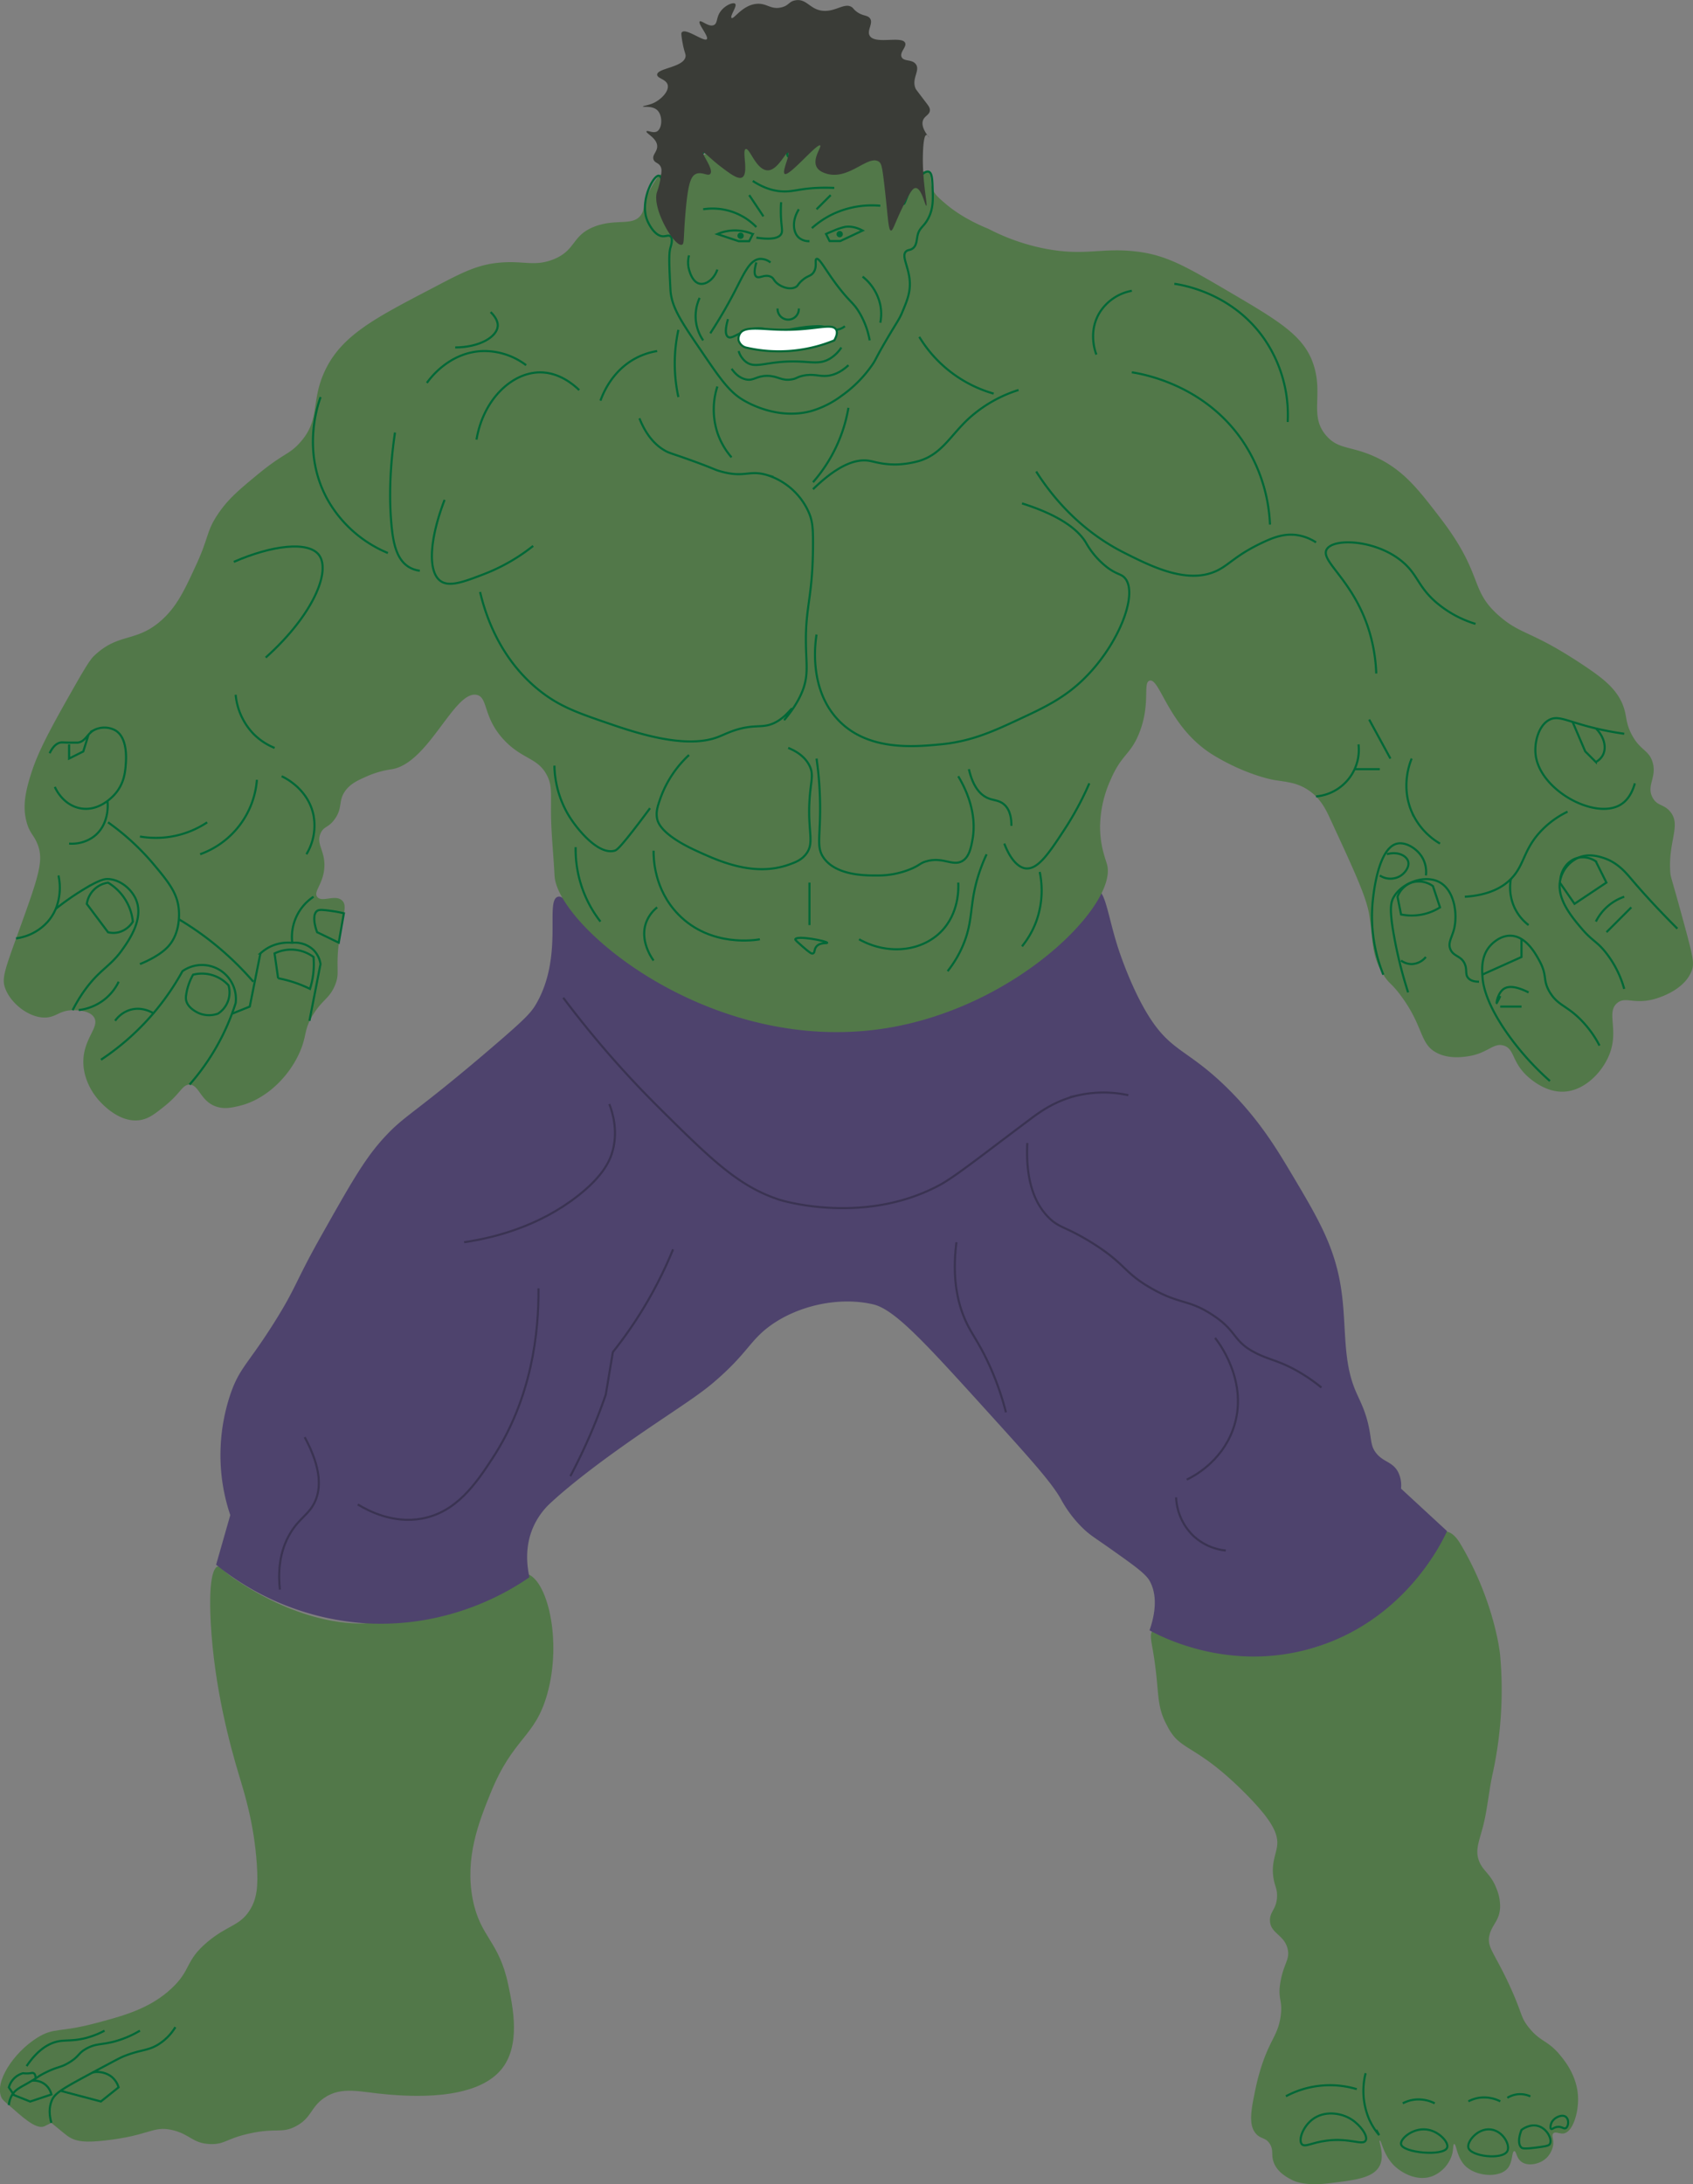 <svg id="Camada_1" data-name="Camada 1" xmlns="http://www.w3.org/2000/svg" viewBox="0 0 805.63 1039"><rect x="0" y="0" width="805.63" height="1039" fill="#808080" stroke="none"/><defs><style>.cls-1{fill:#527849;}.cls-2,.cls-4{fill:none;}.cls-2,.cls-5{stroke:#006837;}.cls-2,.cls-4,.cls-5{stroke-miterlimit:10;}.cls-3{fill:#4e436d;}.cls-4{stroke:#3a3352;}.cls-5{fill:#fff;}.cls-6{fill:#006837;}.cls-7{fill:#3a3c37;}</style></defs><title>hulk</title><path class="cls-1" d="M632.56,775.53c-1.7,1.47-1,4.38,0,10.11,3.31,19.76,1.14,25.23,6.75,35.4a25.45,25.45,0,0,0,3.54,5.39c5.7,6.33,14,7,33.54,26.64,12.81,12.9,16,19.39,15.17,25.28-.52,3.88-2.84,8.17-1.68,15.18.64,3.89,1.74,4.86,1.68,8.42-.1,6.27-3.56,7.33-3.37,11.8.26,6.15,6.88,6.54,8.43,13.49,1.1,4.94-1.81,6.66-3.37,15.17-1.62,8.82,1.17,8.77,0,16.86-1.4,9.61-5.55,11.09-10.12,27-.69,2.42-1.23,4.59-1.68,6.74-2.13,10.12-3.71,17.6,0,21.92,2.36,2.75,4.77,1.76,6.74,5.05,1.8,3,.49,5,1.69,8.43,1.64,4.78,6.22,7.25,8.43,8.43,1.55.83,6.47,3.22,18.54,1.69,11-1.4,20.64-2.23,23.6-8.43,2.45-5.14-.75-11.6,0-11.8s1.67,6.75,6.74,11.8c4,3.94,11.62,7.84,18.54,5a16,16,0,0,0,9.2-10.52c.58-2.4.34-4.55.92-4.65,1-.16,1.17,6.07,5,10.12,5.18,5.39,16.16,6.1,20.23,1.68,2.77-3,2.08-8.36,3.37-8.43,1,0,.94,3.25,3.38,5.06,3,2.25,8.57,1.29,11.8-1.68a11,11,0,0,0,3.37-6.75c.17-2.56-.91-4.11,0-5.05,1-1.1,3.05.39,5.05,0,4.2-.82,6.93-9.6,6.75-16.86-.25-10-6-17.29-8.43-20.23-6.13-7.5-9.44-6.21-15.17-13.49-3.83-4.86-2.75-5.93-8.43-18.54-7.68-17-11.58-19.31-10.12-25.28,1.25-5.09,4.92-6.89,5.06-13.49a22,22,0,0,0-1.68-8.43c-2.74-7.3-6.58-8.39-8.43-13.48-1.7-4.67-.18-8.43,1.68-15.17,2.43-8.82,3-18.06,5.06-27a186.9,186.9,0,0,0,3.37-55.62s-2.3-24.62-18.54-52.26c-1.32-2.24-3.77-6.21-7.4-6.5-6.72-.54-11.52,12-17.89,21.67-11.1,16.93-29.47,29.22-45.51,33.72-14.74,4.13-40,5.17-62.37-5.06C643.2,777.6,635.58,772.92,632.56,775.53Z" transform="translate(-83.86)"/><path class="cls-2" d="M703.36,1020c1.46,1.62,4.62-.76,11.8-1.68,11-1.42,17.11,2.42,18.54,0,1.31-2.2-2.51-7.42-6.74-10.12-5.23-3.34-13.13-4.14-18.54,0C704,1011.51,701.54,1017.93,703.36,1020Z" transform="translate(-83.86)"/><path class="cls-2" d="M750.56,1020c.79,4.12,20.2,5.89,21.92,1.69.95-2.34-3.33-7.2-8.43-8.43C756.92,1011.49,750.06,1017.29,750.56,1020Z" transform="translate(-83.86)"/><path class="cls-2" d="M782.59,1021.64c1.09,4.23,16.24,5.94,18.54,1.68,1.44-2.66-1.57-8.73-6.74-10.11C787.75,1011.44,781.8,1018.56,782.59,1021.64Z" transform="translate(-83.86)"/><path class="cls-2" d="M807.88,1013.21c-1.47,3.62-1.64,7.06,0,8.43.36.31,1.07.72,6.74,0,4.14-.53,6.22-.81,6.74-1.69,1.24-2.1-1.11-7-5.06-8.43C812.09,1009.94,808.14,1013,807.88,1013.21Z" transform="translate(-83.86)"/><path class="cls-2" d="M822.61,1009c1.45-2,4.85-3.36,6.46-1.93s1.1,4.69-.16,5.33c-.92.47-1.73-.8-3.72-.65s-2.67,1.36-3.23,1S821.66,1010.33,822.61,1009Z" transform="translate(-83.86)"/><path class="cls-2" d="M733.7,986.24a34.31,34.31,0,0,0,1.69,21.91,31.72,31.72,0,0,0,4.76,7.55c-.46-.83-.92-1.66-1.39-2.49" transform="translate(-83.86)"/><path class="cls-2" d="M695.78,997.2a44.44,44.44,0,0,1,33.71-3.38" transform="translate(-83.86)"/><path class="cls-2" d="M751.4,1000.57a16,16,0,0,1,5.06-1.69,16.91,16.91,0,0,1,10.12,1.69" transform="translate(-83.86)"/><path class="cls-2" d="M782.61,999.62a16.48,16.48,0,0,1,5.06-1.69,17,17,0,0,1,10.11,1.69" transform="translate(-83.86)"/><path class="cls-2" d="M801.15,997.93a12,12,0,0,1,5.06-1.68,11.88,11.88,0,0,1,5.88,1" transform="translate(-83.86)"/><path class="cls-1" d="M187.54,745.18c1.06-.15,1.89,1.49,6.74,5.06,0,0,1.66,1.22,5.06,3.37,34.15,21.62,59,18.55,59,18.55,22.32-2.77,31.53-18.65,48-14.33,2.44.64,7,2.24,12.64.84,9.33-2.33,11.3-10.94,15.18-10.11,10.07,2.13,17.31,31.67,10.11,57.31-5.89,21-16.1,20.3-27,47.2-5.36,13.25-12.37,30.6-8.43,50.57,3.58,18.11,12.43,19.46,16.86,40.46,2.27,10.8,6.13,29.07-3.37,40.45-12.66,15.17-44.4,12.58-53.95,11.8-12.84-1.05-21.87-4.17-30.34,1.69-6.46,4.47-5.86,9.51-13.49,13.48-6.75,3.52-9.1.55-21.91,3.38-11.17,2.45-11.74,5.23-18.54,5.05-8.68-.22-9.71-4.78-18.54-6.74-9.15-2-10.58,2.74-32,5.06-8.54.92-12.9.71-16.86-1.69-.94-.57-3.44-2.63-8.43-6.74-2.79,1.39-3,1.55-3.37,1.68-4.06,1.63-10.7-4.78-16.86-10.11-2-1.7-3-2.57-3.37-3.37-3.78-7.28,5.51-21.53,16.86-28.66,8-5,10.39-2.4,27-6.74,13.83-3.62,26.6-7,37.09-16.86,9.43-8.91,6.18-12.9,16.85-21.91,9.59-8.09,15.45-7.61,20.23-15.17,3.45-5.45,4.08-11.51,3.37-21.92-1.31-19.35-5.89-33.71-8.43-42.14-4.3-14.3-11.79-41.65-13.48-72.48C182.83,747.84,186.42,745.35,187.54,745.18Z" transform="translate(-83.86)"/><path class="cls-2" d="M167.31,964.32a24.94,24.94,0,0,1-8.43,8.43c-4.75,2.81-7.9,2.29-15.17,5.06-2.18.83-3.2,1.38-10.11,5.06-20.58,11-23.73,12.62-25.29,16.85-.71,1.92-1.4,5.21,0,10.12" transform="translate(-83.86)"/><path class="cls-2" d="M150.45,966a48.24,48.24,0,0,1-11.8,5.06c-6.52,1.79-8.87.89-13.48,3.37-4.3,2.3-3.36,3.67-8.43,6.74-4.41,2.67-5.21,1.69-11.8,5.06-3.4,1.74-2,1.38-8.43,5.06-3.59,2-5.34,2.9-6.74,5.05a11.17,11.17,0,0,0-1.69,5.06" transform="translate(-83.86)"/><path class="cls-2" d="M133.6,966a39.69,39.69,0,0,1-8.43,3.37c-6.24,1.69-9.67,1-13.49,1.69-4,.78-9.47,3.4-15.17,11.8" transform="translate(-83.86)"/><path class="cls-2" d="M127.92,985.89a11.22,11.22,0,0,1,9,2,10.48,10.48,0,0,1,3.37,5.06l-8.43,6.74-19.27-5.1" transform="translate(-83.86)"/><path class="cls-2" d="M89.77,996.35l8.43,3.37,10.11-3.37a8.5,8.5,0,0,0-3.37-5.05,8.62,8.62,0,0,0-5.9-1.48" transform="translate(-83.86)"/><path class="cls-2" d="M100.81,988.73c0-.92-.17-2.08-.93-2.49-.45-.25-.92-.11-1.68,0a12.82,12.82,0,0,1-3.37,0A9.63,9.63,0,0,0,88.08,993l2.48,3.69" transform="translate(-83.86)"/><path class="cls-3" d="M186.7,744.34l6.74-23.6a89.44,89.44,0,0,1-4.21-19.38,90.84,90.84,0,0,1,4.21-37.93c4.36-12.83,8.34-14.27,21.07-34.56,10.46-16.67,9.7-18.76,21.91-40.46,13.46-23.89,20.19-35.84,28.66-45.51C276.42,530,279.43,531.39,319,497.39c15.36-13.19,17.75-15.85,20.23-20.23,12.89-22.76,3.87-48.86,10.12-50.57,2.95-.81,5.31,4.9,15.17,13.48,0,0,6.82,5.95,20.23,13.49,11.16,6.28,40.35,18.49,82.6,20.23,53,2.18,90.6-13.6,102.82-20.23,11.42-6.2,18.62-10.11,25.29-18.54,5.23-6.62,7-12.1,10.11-11.8,4.33.42,5.3,11.69,10.12,27,.41,1.32,6.37,19.94,15.17,33.71,10.6,16.6,18.39,15.32,37.08,33.72,15,14.8,23.42,28.83,30.35,40.45,12.5,21,20.43,34.27,23.6,53.94,2.88,17.92.65,33.92,6.74,48.89,2.1,5.16,5,9.77,6.74,18.54,1.16,5.88.79,8.56,3.37,11.8,3.36,4.22,7.43,4,10.12,8.43a13.89,13.89,0,0,1,1.68,8.43l21.92,20.23C769.87,734,752,771.18,708.42,784c-39.25,11.51-71.3-5.05-77.54-8.43,4.52-13.07,1.91-20.22,0-23.6s-7.46-7.33-18.55-15.17c-7.76-5.5-9.81-6.5-13.48-10.12a57.14,57.14,0,0,1-10.11-13.48c-4.57-8.14-14.85-19.48-35.4-42.15-29.14-32.13-43.71-48.19-54-50.57-16.2-3.76-35.61.53-48.88,10.12-9.87,7.13-10.87,13.24-27,27-5.36,4.57-11.51,8.72-23.6,16.85-8.59,5.78-36.77,24.56-53.95,40.46a34.52,34.52,0,0,0-8.42,11.8c-4,9.29-2.85,18.38-1.69,23.6-8.63,6-37.26,24.15-77.54,21.92A125.43,125.43,0,0,1,186.7,744.34Z" transform="translate(-83.86)"/><path class="cls-4" d="M351.89,474.63a478.9,478.9,0,0,0,45.52,52.26c25.1,24.92,38,37.5,57.31,43.82,1.77.58,40.31,12.09,75.86-6.74,7.34-3.88,19.07-13.25,43-31.18,4.82-3.62,12.3-9.27,23.6-11.8a55.54,55.54,0,0,1,23.6,0" transform="translate(-83.86)"/><path class="cls-4" d="M373.81,525.2c1.62,4.19,4.11,12.51,1.68,21.91-1.11,4.31-4,11.92-16.85,21.92-18.44,14.39-39.46,19.77-53.94,21.91" transform="translate(-83.86)"/><path class="cls-4" d="M340.1,612.86c.19,20.52-3,52-21.92,80.91-7.81,11.93-17.13,25.7-33.71,28.66-13.5,2.41-25.09-3.55-30.35-6.75" transform="translate(-83.86)"/><path class="cls-4" d="M228.84,683.66c8.33,15.33,7.53,24.62,5.06,30.34-2.75,6.36-7.39,7.9-11.8,15.17-5.66,9.3-5.85,19.57-5.06,27" transform="translate(-83.86)"/><path class="cls-4" d="M404.15,594.31a199.45,199.45,0,0,1-28.66,48.89q-1.68,10.11-3.37,20.23-2.25,6.55-5.05,13.48a273.73,273.73,0,0,1-11.8,25.29" transform="translate(-83.86)"/><path class="cls-4" d="M572.72,543.74c-.93,18.79,4,29.25,10.12,35.4,5.06,5.12,7.83,4.15,20.22,11.8,16.65,10.29,15.11,14.18,28.66,21.92,14.28,8.15,17.77,4.84,30.34,13.48,10.3,7.08,8.72,11.61,18.55,16.86,7,3.77,11.58,3.8,21.07,9.27a80.52,80.52,0,0,1,11,7.59" transform="translate(-83.86)"/><path class="cls-4" d="M539,590.94c-2.4,18.6,1.17,30.87,5,38.77,2.73,5.55,5.79,9.28,10.12,18.55a132.87,132.87,0,0,1,8.43,23.6" transform="translate(-83.86)"/><path class="cls-4" d="M662.06,636.46c.7.83,16.94,20.9,8.43,43.82-5.67,15.28-18.7,22.05-21.91,23.6" transform="translate(-83.86)"/><path class="cls-4" d="M643.52,712.31A27.05,27.05,0,0,0,652,730.86a26.56,26.56,0,0,0,15.17,6.74" transform="translate(-83.86)"/><path class="cls-1" d="M397.41,83.55A40.7,40.7,0,0,0,392.35,92c-2.61,5.87-1.67,7.59-3.37,10.11-3.92,5.81-12.15,1.54-22.76,5.9-10.21,4.2-8.35,10.89-18.54,15.17-9,3.78-14.17.86-25.28,1.69s-18.4,4.66-32,11.8c-27.75,14.53-44.31,22.75-52.26,40.45-6.5,14.49-1.74,22.74-11.8,33.72-5.17,5.64-7.51,4.65-20.23,15.17-8.38,6.93-13.68,11.32-18.54,18.54-5.55,8.24-4.26,10.86-10.11,23.6-5.69,12.38-9.33,20.32-16.86,27-12.12,10.72-20.17,5.62-32,16.86-2.35,2.22-6.09,8.82-13.49,21.91-10.85,19.23-14.23,26.88-16.85,35.4s-3.6,15.12-1.69,21.92c1.49,5.27,3.32,5.85,5.06,10.11,3.18,7.8.78,15-8.43,40.46-7.29,20.16-8.7,23.71-6.74,28.66,3,7.63,12.48,14.53,20.23,13.48,4.29-.58,6-3.34,11.8-3.37,1.87,0,8,0,10.11,3.37,2.82,4.51-4.63,9.63-5.06,20.23-.39,9.88,5.62,17.18,6.75,18.54s9.89,11.72,20.22,10.12c4.21-.66,7.25-3.1,11.8-6.75,7.6-6.09,8.36-10.25,11.8-10.11,4.47.18,5,7.26,11.8,10.11,4.27,1.79,8.37.82,11.8,0,12.25-2.9,23.26-13.24,28.66-25.28,3.74-8.34,1.82-10.85,6.74-18.54,4.43-6.92,7.51-7.28,10.12-13.49,2.38-5.68.52-7.08,1.68-18.54,1.39-13.64,4.78-19.14,1.69-21.92-3.32-3-9.66,1.18-11.8-1.68-1.86-2.49,2.7-5.9,3.37-13.49.73-8.37-4.17-11.49-1.69-16.85,1.59-3.42,3.7-2.4,6.75-6.75,3.89-5.55,1.41-8.59,5.05-13.48,2.51-3.36,5.85-4.85,10.12-6.75a44.58,44.58,0,0,1,11.8-3.37c17.64-2.77,29.74-37.52,40.46-35.4,5.65,1.12,2.77,10.88,13.48,21.92,8.72,9,16,8,20.23,16.85,2.1,4.38,1.65,7.4,1.68,16.86.05,10.13,1.19,20.23,1.69,30.34,1.18,23.88,74.73,86.3,158.46,72.49,61.76-10.19,109.25-58.6,104.51-77.54-.68-2.7-3.46-9-3.37-18.55A55.82,55.82,0,0,1,612.33,371c5.27-12.27,9.33-11.75,13.49-21.91,5.76-14.09,1.73-24.26,5.06-25.29,4.94-1.52,9,22.35,30.34,35.4,15.65,9.55,28.66,11.8,28.66,11.8,5.84,1,11.18,1.11,16.85,5.06s8.12,9.16,10.12,13.48C728.3,414.25,734,426.62,735.39,435c2,12.19.8,19.12,6.74,28.65,3,4.78,3.7,3.71,8.43,10.12,10.9,14.75,8.72,22.64,16.86,27,5.85,3.11,12.66,2.07,15.17,1.68,9.24-1.41,11.93-6.59,16.86-5.05s3.88,7.07,10.11,13.48c1.12,1.15,8.85,8.9,18.54,8.43,10.1-.49,18.75-9.73,21.92-18.54,4-11.25-1.79-19.22,3.37-23.6,3.8-3.23,7.63.52,16.86-1.69,1.22-.29,14.65-3.68,18.54-13.48,1.4-3.53.89-6.18-3.37-21.92-6.4-23.62-6.56-22.49-6.75-25.28-1-14.85,5.29-22.24,0-28.66-3-3.69-6.23-2.62-8.42-6.74-3.07-5.75,2.18-9.65,0-16.86-1.81-5.95-6.06-5.49-10.12-13.48-2.54-5-2.15-7.69-3.37-11.8-2.64-8.9-9.83-14.37-18.54-20.23-25.41-17.09-30-14.69-40.46-23.6-15.15-12.9-7.29-19.41-28.66-47.2-10.3-13.4-17.3-22.52-30.34-28.66-11.84-5.58-17.69-3.53-23.6-10.11-8.8-9.8-1-20-6.74-35.4-4.82-12.82-16.7-19.79-40.46-33.72-19-11.13-28.49-16.7-42.14-18.54-17.73-2.39-25.47,2.39-45.51-1.68a100.05,100.05,0,0,1-26.13-9.28c-4.39-1.78-13-5.66-20.23-11.8-3.81-3.24-6-5.16-6.74-8.42-.64-2.81,0-5.66-1.69-6.75-1.16-.74-2.68-.19-3.37,0-7.29,2-14.31-10.39-23.6-10.11-6.7.2-8.21,6.81-14.33,5.9-4.47-.67-6-4.55-9.27-7.59-12.85-11.94-42.35-1.38-55.63,3.37A137.71,137.71,0,0,0,397.41,83.55Z" transform="translate(-83.86)"/><path class="cls-2" d="M107.47,358.32c1.78-3.63,3.63-4.75,5.06-5.06.88-.19,1.48,0,5,0,2.1,0,3.15,0,3.37,0,3.63-.5,4.3-4,7.59-5.9a10.91,10.91,0,0,1,10.11,0c6.18,3.48,5.3,14,5.06,16.86s-.71,8.52-5.06,13.48c-1.6,1.84-8.14,8.6-16.85,6.75-8-1.7-11.42-9.24-11.8-10.12" transform="translate(-83.86)"/><path class="cls-2" d="M116.74,401.3a17.53,17.53,0,0,0,11.8-3.37c7.82-6,6.53-16.44,6.47-16.88" transform="translate(-83.86)"/><polyline class="cls-2" points="32.88 354.1 32.88 360.85 39.63 357.47 42.08 349.6"/><path class="cls-2" d="M111.68,416.47a27.23,27.23,0,0,1-.87,14.8,22.58,22.58,0,0,1-4.18,7.12,24.46,24.46,0,0,1-15.15,8" transform="translate(-83.86)"/><path class="cls-2" d="M118.43,480.53a72.91,72.91,0,0,1,5-8.43c7.57-10.9,12.65-11.94,18.55-20.23,3.1-4.36,10.31-14.49,6.74-23.6-2.1-5.36-7.77-9.92-13.49-10.11-1.42-.05-3.75.15-11.8,5.06a126.59,126.59,0,0,0-13.13,9.18" transform="translate(-83.86)"/><path class="cls-2" d="M125.17,430l10.11,13.48a10.54,10.54,0,0,0,5.06,0,11.35,11.35,0,0,0,6.74-5.05,24.57,24.57,0,0,0-11.8-18.55A11.94,11.94,0,0,0,125.17,430Z" transform="translate(-83.86)"/><path class="cls-2" d="M135.28,391.19a116.08,116.08,0,0,1,21.92,20.23c6.91,8.27,11.32,13.71,11.8,21.91.09,1.62.62,10.62-5.06,16.86-4.63,5.09-13.45,8.41-13.49,8.43h0" transform="translate(-83.86)"/><path class="cls-2" d="M140.34,467a24.15,24.15,0,0,1-6.74,8.43,24.47,24.47,0,0,1-12.26,5.06" transform="translate(-83.86)"/><path class="cls-2" d="M138.65,485.59a13.62,13.62,0,0,1,6.75-5.06c6-2,11.09,1.23,11.8,1.69" transform="translate(-83.86)"/><path class="cls-2" d="M169.05,437.35a144.09,144.09,0,0,1,20.18,14.52A146.24,146.24,0,0,1,204.4,467" transform="translate(-83.86)"/><path class="cls-2" d="M131.91,504.13A119.73,119.73,0,0,0,170.68,462,16.14,16.14,0,0,1,196,477.16a108.4,108.4,0,0,1-21.92,38.77" transform="translate(-83.86)"/><path class="cls-2" d="M172.37,475.47c.65,4.4,6.24,6.56,6.74,6.75a12.76,12.76,0,0,0,8.43,0,12,12,0,0,0,5.06-13.49,17.1,17.1,0,0,0-16.86-5.06,27.45,27.45,0,0,0-3.37,10.12A5.91,5.91,0,0,0,172.37,475.47Z" transform="translate(-83.86)"/><path class="cls-2" d="M194.28,482.22l8.43-3.38,5.06-25.28a19.56,19.56,0,0,1,5-3.37,19.84,19.84,0,0,1,9.07-1.76l1.05.07a12.81,12.81,0,0,1,10.11,3.37,12,12,0,0,1,3.37,6.75q-2.62,13.49-5.26,27" transform="translate(-83.86)"/><path class="cls-2" d="M233.05,426.59a22.95,22.95,0,0,0-10.11,21.91" transform="translate(-83.86)"/><path class="cls-2" d="M214.51,453.56l1.69,11.8a61.24,61.24,0,0,1,6.74,1.68,60.22,60.22,0,0,1,8.43,3.38,39.07,39.07,0,0,0,1.68-15.18,17.93,17.93,0,0,0-18.54-1.68Z" transform="translate(-83.86)"/><path class="cls-2" d="M234.74,433.33c-1.91,1.43-1.66,5.58,0,10.11l10.31,5q1.23-7,2.45-14c-1.4-.33-3.47-.76-6-1.11C237.68,432.81,235.76,432.57,234.74,433.33Z" transform="translate(-83.86)"/><path class="cls-2" d="M150.45,397.93a44.07,44.07,0,0,0,32-6.74" transform="translate(-83.86)"/><path class="cls-2" d="M179.11,406.36a40.95,40.95,0,0,0,27-35.4" transform="translate(-83.86)"/><path class="cls-2" d="M196,330.5a31,31,0,0,0,8.43,18.55,29.79,29.79,0,0,0,10.11,6.74" transform="translate(-83.86)"/><path class="cls-2" d="M217.88,369.27c1.19.54,12.6,5.88,15.17,18.55a26.3,26.3,0,0,1-3.37,18.54" transform="translate(-83.86)"/><path class="cls-2" d="M195.13,267.29c18-7.87,35.3-10,40.45-3.37,5.91,7.63-2.66,28.66-25.28,48.88" transform="translate(-83.86)"/><path class="cls-2" d="M236.42,188.9c-1.28,3.48-9.22,26.22,3.38,48.89a58.81,58.81,0,0,0,28.65,25.29" transform="translate(-83.86)"/><path class="cls-2" d="M271.82,205.76c-3,20.2-2.51,35-1.68,43.83.78,8.45,2.32,16.62,8.43,20.23a13,13,0,0,0,5.05,1.68" transform="translate(-83.86)"/><path class="cls-2" d="M295.42,237.79c-7.25,18.86-8.17,34.58-1.68,38.77,4.25,2.74,11.05.14,20.23-3.37a89.54,89.54,0,0,0,23.6-13.49" transform="translate(-83.86)"/><path class="cls-2" d="M310.6,209.13c3.24-19.16,16.84-32,30.34-32,9,0,15.79,5.77,18.54,8.43" transform="translate(-83.86)"/><path class="cls-2" d="M287,182.16c1-1.44,10.45-14.86,27-15.17a33.06,33.06,0,0,1,20.23,6.74" transform="translate(-83.86)"/><path class="cls-2" d="M317.34,148.45c3.45,3.35,3.44,5.89,3.37,6.74-.43,5-8.38,10-20.23,10.11" transform="translate(-83.86)"/><path class="cls-2" d="M388.14,199c3.49,8.8,8.14,13,11.8,15.17,2.44,1.46,3.36,1.39,13.48,5.06,10.66,3.86,10.09,4.11,13.49,5.05,11.44,3.2,13.22-.88,21.91,1.69a32.2,32.2,0,0,1,20.23,18.54c1.44,3.71,1.68,6.82,1.69,13.49,0,26.58-3.74,30-3.37,48.88.18,9.48,1.24,14.52-1.69,21.92-3,7.55-8.5,13.43-8.43,13.48s3.7-4.78,3.37-5.05-3.14,4.29-8.43,6.74c-3.65,1.69-6.27,1.36-10.11,1.68-8.07.69-12.86,3.58-16.86,5.06-15.72,5.83-39.84-2.47-52.25-6.74-13.93-4.79-22.59-7.77-32-15.17-19.27-15.11-26.1-36.33-28.66-47.2" transform="translate(-83.86)"/><path class="cls-2" d="M347.68,364.22a47.85,47.85,0,0,0,6.74,23.6c4.46,7.32,14.44,19,21.92,16.85.88-.25,2.16-.82,11.8-13.48,2.12-2.79,3.86-5.13,5.05-6.74" transform="translate(-83.86)"/><path class="cls-2" d="M411.74,359.16a51.7,51.7,0,0,0-13.49,20.23c-1.41,4-2.37,6.76-1.68,10.11.36,1.76,2,7.57,18.54,15.17,10.64,4.89,27.23,12.51,43.83,6.75,3.22-1.12,6.16-2.19,8.43-5.06,4.22-5.36.83-10.36,1.68-25.29.55-9.67,2.25-12.36,0-16.85-2.35-4.71-6.92-7.15-10.11-8.43" transform="translate(-83.86)"/><path class="cls-2" d="M394.88,404.67c-.05,3.1,0,18.27,11.8,30.35,15.41,15.81,37,12.13,38.77,11.8" transform="translate(-83.86)"/><path class="cls-2" d="M394.88,456.93c-.52-.69-7-9.47-3.37-18.54a16.72,16.72,0,0,1,5.06-6.75" transform="translate(-83.86)"/><path class="cls-2" d="M357.79,403a55.76,55.76,0,0,0,11.8,35.4" transform="translate(-83.86)"/><path class="cls-2" d="M469.05,419.84v20.23" transform="translate(-83.86)"/><path class="cls-2" d="M462.31,446.82c-.1.32,1.05,1.34,3.37,3.37,3.66,3.2,4.43,3.62,5.06,3.37,1-.39.44-2,1.68-3.37,1.77-2,5-1.31,5.06-1.69C477.55,447.7,462.92,444.83,462.31,446.82Z" transform="translate(-83.86)"/><path class="cls-2" d="M492.65,446.82c13.45,7.55,29.35,5.89,38.77-3.38,9.08-8.92,8.56-21.37,8.43-23.6" transform="translate(-83.86)"/><path class="cls-2" d="M472.42,360.85a170.71,170.71,0,0,1,1.69,21.91c.19,15.7-1.92,20.14,1.68,25.29,5.95,8.51,20.14,8.45,25.29,8.42a40.65,40.65,0,0,0,16.86-3.37c3.86-1.74,3.8-2.54,6.74-3.37,7.86-2.23,12.35,2.36,16.86,0,3.49-1.83,4.36-6.45,5.05-10.11,2.45-13-3.35-24.68-6.74-30.35" transform="translate(-83.86)"/><path class="cls-2" d="M534.79,462a52.82,52.82,0,0,0,8.43-15.17c3.83-10.93,2-18.05,6.74-32a81.09,81.09,0,0,1,3.38-8.43" transform="translate(-83.86)"/><path class="cls-2" d="M544.91,365.9c2,8.61,5.49,12,8.43,13.49,3.15,1.59,5.83,1,8.42,3.37,2.93,2.65,3.42,6.9,3.38,10.11" transform="translate(-83.86)"/><path class="cls-2" d="M561.76,401.3c4.15,10.78,9,11.67,10.12,11.8,5.86.7,11.12-7.17,18.54-18.54a147.69,147.69,0,0,0,11.8-21.91" transform="translate(-83.86)"/><path class="cls-2" d="M578.62,414.79a43.16,43.16,0,0,1-1.68,23.6,42.13,42.13,0,0,1-6.75,11.8" transform="translate(-83.86)"/><path class="cls-2" d="M396.57,167a33.08,33.08,0,0,0-10.12,3.37c-11.19,5.91-15.57,16.64-16.86,20.23" transform="translate(-83.86)"/><path class="cls-2" d="M487.59,194a72,72,0,0,1-16.85,35.4" transform="translate(-83.86)"/><path class="cls-2" d="M470.74,232.73c13.13-12.81,21.6-14.47,27-13.48,2.47.45,6.85,1.94,13.48,1.68a45.32,45.32,0,0,0,10.12-1.68c10.83-3.35,14.74-12.09,23.6-20.23a63.61,63.61,0,0,1,23.6-13.49" transform="translate(-83.86)"/><path class="cls-2" d="M521.31,160.25a60.91,60.91,0,0,0,35.4,27" transform="translate(-83.86)"/><path class="cls-2" d="M425.22,183.85a35.82,35.82,0,0,0,0,21.91,34.69,34.69,0,0,0,6.75,11.8" transform="translate(-83.86)"/><path class="cls-2" d="M406.68,188.9a74.83,74.83,0,0,1,0-32" transform="translate(-83.86)"/><path class="cls-2" d="M472.42,301.85c-.66,4.16-3.68,25.69,10.12,40.45,14.08,15.07,36.23,13,48.88,11.8,14.69-1.38,25.36-6.34,37.09-11.8,12.2-5.68,22.25-10.35,32-20.23,15.89-16,25.18-39.86,18.55-47.19-1.83-2-3.66-1.46-8.43-5.06A39.06,39.06,0,0,1,600.53,258c-3.36-5.42-11-12.41-30.34-18.54" transform="translate(-83.86)"/><path class="cls-2" d="M576.94,224.3c6.87,10.8,20,27.69,42.14,38.78,13,6.55,30,15,43.83,8.42,6-2.86,9-7.43,21.91-13.48,5.33-2.51,10.63-4.46,16.86-3.37a22.53,22.53,0,0,1,8.43,3.37" transform="translate(-83.86)"/><path class="cls-2" d="M622.45,177.1c5.69.91,34.13,6,52.26,32a76.92,76.92,0,0,1,13.48,40.46" transform="translate(-83.86)"/><path class="cls-2" d="M622.45,138.33a23,23,0,0,0-15.17,10.12c-5.86,9.37-2.1,19.21-1.69,20.23" transform="translate(-83.86)"/><path class="cls-2" d="M642.68,135c4.3.64,27,4.42,42.14,25.29a63.8,63.8,0,0,1,11.8,40.45" transform="translate(-83.86)"/><path class="cls-2" d="M738.76,320.39a78.15,78.15,0,0,0-3.37-20.23C728,276,712,267,715.16,261.39c3.27-5.79,24.83-4.56,37.09,6.74,6.4,5.9,6.71,11.27,15.17,18.54A52,52,0,0,0,786,296.79" transform="translate(-83.86)"/><path class="cls-2" d="M735.39,342.3l10.11,18.55" transform="translate(-83.86)"/><path class="cls-2" d="M755.62,360.85c-.88,2.13-5.18,13.15,0,25.28A32.67,32.67,0,0,0,769.1,401.3" transform="translate(-83.86)"/><path class="cls-2" d="M861.82,372.65c-1.73,6.13-4.63,8.81-6.75,10.11-12.13,7.42-38.37-6.74-40.45-23.6-.77-6.2,1.54-14.38,6.74-16.86,4-1.89,7.68.5,18.54,3.37a139.94,139.94,0,0,0,16.86,3.38" transform="translate(-83.86)"/><path class="cls-2" d="M828.1,327.13" transform="translate(-83.86)"/><path class="cls-2" d="M882.05,441.76c-9.94-9.94-17-17.79-21.92-23.6-2.7-3.17-6.68-8-13.48-10.11-2.34-.74-7-2.12-11.8,0a15.35,15.35,0,0,0-8.43,10.11c-2.27,9,5.36,18,10.11,23.6,5.18,6.08,7.33,6,11.8,11.8a49.09,49.09,0,0,1,8.43,16.86" transform="translate(-83.86)"/><path class="cls-2" d="M848.33,443.44q5.91-5.9,11.8-11.8" transform="translate(-83.86)"/><path class="cls-2" d="M843.28,438.39a23.63,23.63,0,0,1,13.48-11.8" transform="translate(-83.86)"/><path class="cls-2" d="M826.11,419.84l7,10.12,15.17-10.12-5.05-10.11a11.19,11.19,0,0,0-8.43-1.68c-4.39,1-7.81,5.05-8.43,10.11" transform="translate(-83.86)"/><path class="cls-2" d="M832.2,343.43l6,14,5.06,5.06a8.12,8.12,0,0,0,3.37-3.37c1.84-3.61.54-8.72-3.37-12.64" transform="translate(-83.86)"/><path class="cls-2" d="M845,497.39a50.33,50.33,0,0,0-8.43-11.8c-7.06-7.34-11.26-7.11-15.17-13.49-3.65-6-1-7.81-5.06-15.17-1.88-3.42-6.33-11.51-13.48-11.8-5.53-.22-9.53,4.36-10.12,5.06-4.14,4.89-3.71,11.15-3.37,15.17.22,2.57,1.29,12.17,13.49,28.66a131.76,131.76,0,0,0,18.54,20.22" transform="translate(-83.86)"/><path class="cls-2" d="M797.76,473.79a22.36,22.36,0,0,1-1.68,3.37c-.19-.08.56-4.85,3.37-6.74,1.75-1.19,5-1.74,11.8,1.68" transform="translate(-83.86)"/><path class="cls-2" d="M750.56,456.93a8.6,8.6,0,0,0,5.06,1.69,9,9,0,0,0,6.74-3.38" transform="translate(-83.86)"/><path class="cls-2" d="M797.76,478.84h10.12" transform="translate(-83.86)"/><path class="cls-2" d="M787.65,467c-1.64,0-3.74-.23-5.06-1.68-1.68-1.85-.45-3.83-1.69-6.74-1.65-3.91-5.19-3.48-6.74-6.75s.68-5.85,1.69-10.11c1.63-6.93.17-17.94-6.75-21.92s-17.83-.06-21.91,6.75c-1.59,2.65-2.25,5.92,0,18.54a205.32,205.32,0,0,0,6.74,27" transform="translate(-83.86)"/><path class="cls-2" d="M742.13,463.67a74.1,74.1,0,0,1-5-35.4c.46-4.2,2.77-25.3,11.8-27,4-.74,9.26,2.36,11.8,6.75a13.87,13.87,0,0,1,1.68,8.42" transform="translate(-83.86)"/><path class="cls-2" d="M740.45,416.47a9.16,9.16,0,0,0,10.11,0c2-1.38,4.14-4.21,3.37-6.74-.84-2.78-5.15-4.85-10.11-3.37" transform="translate(-83.86)"/><path class="cls-2" d="M748.88,426.59l1.68,8.43a25.62,25.62,0,0,0,10.12,0,25.21,25.21,0,0,0,8.42-3.38q-1.68-5.06-3.37-10.11a11.44,11.44,0,0,0-10.11-1.69A11.27,11.27,0,0,0,748.88,426.59Z" transform="translate(-83.86)"/><polyline class="cls-2" points="705.27 463.67 724.02 455.25 724.02 446.73"/><path class="cls-2" d="M780.9,426.59c12.16-.78,18.45-4.92,21.92-8.43,6.35-6.42,5.86-13.3,13.48-21.91a43.1,43.1,0,0,1,13.49-10.12" transform="translate(-83.86)"/><path class="cls-2" d="M802.82,418.16a22.85,22.85,0,0,0,1.68,13.48,22.5,22.5,0,0,0,6.75,8.43" transform="translate(-83.86)"/><path class="cls-2" d="M710.11,378.87a22.31,22.31,0,0,0,20.22-24.77" transform="translate(-83.86)"/><line class="cls-2" x1="656.59" y1="365.9" x2="644.58" y2="365.9"/><path class="cls-2" d="M421.85,158.56a228.86,228.86,0,0,0,11.8-20.23c4.27-8.25,7-14.75,11.8-15.17a7.7,7.7,0,0,1,5.06,1.69" transform="translate(-83.86)"/><path class="cls-2" d="M443.77,124.85c-1.3,4.48-.82,6.13,0,6.74,1.46,1.1,3.9-1.25,6.74,0,1.69.74,1.34,1.8,3.37,3.37,2.18,1.69,5.79,2.94,8.43,1.69,1.46-.7,1.07-1.43,3.37-3.37,2.62-2.22,3.76-1.82,5.06-3.37,2.28-2.76.61-6.31,1.68-6.75,1.53-.62,4.84,6.57,11.8,15.17,4.55,5.62,5.88,5.94,8.43,10.12a39.25,39.25,0,0,1,5.06,13.48" transform="translate(-83.86)"/><path class="cls-2" d="M494.34,131.59a23.44,23.44,0,0,1,8.42,13.49,21.8,21.8,0,0,1,0,8.43" transform="translate(-83.86)"/><path class="cls-2" d="M411.74,121.48a13,13,0,0,0,0,6.74c.3,1.11,1.65,6,5.05,6.74,2.94.62,6.8-2,8.43-6.74" transform="translate(-83.86)"/><path class="cls-2" d="M416.79,141.71a20.75,20.75,0,0,0-1.68,11.8,20.4,20.4,0,0,0,3.37,8.42" transform="translate(-83.86)"/><path class="cls-2" d="M453.88,146.76a5.06,5.06,0,1,0,10.11,0" transform="translate(-83.86)"/><path class="cls-2" d="M430.28,151.82c-.91,3.16-1.71,7.21,0,8.43s4.5-1.74,10.11-3.37c7.84-2.29,8.62,1.77,18.55,0,8-1.43,9.81-1.52,13.48-1.69a13.61,13.61,0,0,1,1.69,0c3.38.21,4.63,1.51,6.74,1.69a7.56,7.56,0,0,0,5.06-1.69" transform="translate(-83.86)"/><path class="cls-5" d="M436.07,158.56a4.69,4.69,0,0,0-.73,3.37,5,5,0,0,0,3.37,3.37,69.22,69.22,0,0,0,42.14-3.37c1-1.78,1.67-3.67.93-5.05-1.8-3.41-9.88.11-24.53,0-6,0-11.3-.69-15.19-.54C439.15,156.45,437.05,157,436.07,158.56Z" transform="translate(-83.86)"/><path class="cls-2" d="M435.34,167a10.42,10.42,0,0,0,3.37,5.06c4.08,3.18,8.32.61,18.54,0,11.74-.71,16,2.08,21.91-1.69a17.11,17.11,0,0,0,5.06-5.06" transform="translate(-83.86)"/><path class="cls-2" d="M432,175.42c1.39,2,3.59,4.36,6.74,5.06,3.79.84,4.9-1.65,10.11-1.69,5.36,0,6.68,2.56,11.8,1.69,2.46-.42,2.13-1,5.06-1.69,5.25-1.2,7.76.39,11.8,0,2.56-.25,6.08-1.32,10.11-5.06" transform="translate(-83.86)"/><path class="cls-2" d="M443.77,113.05c8.11,1.23,10.85-.12,11.8-1.69.78-1.3.28-2.68,0-6.74a59.57,59.57,0,0,1,0-8.43" transform="translate(-83.86)"/><path class="cls-2" d="M464,99.56c-3.27,5.19-2.93,10.87,0,13.49a7.35,7.35,0,0,0,5.06,1.68" transform="translate(-83.86)"/><path class="cls-2" d="M425.22,111.36l10.12,3.37h5.05l1.69-3.37A21.43,21.43,0,0,0,432,109.68,21.1,21.1,0,0,0,425.22,111.36Z" transform="translate(-83.86)"/><path class="cls-2" d="M494.34,109.68l-10.66,5h-5.06l-1.68-3.37c.92-.44,2.26-1,3.91-1.68a31.34,31.34,0,0,1,5.06-1.69C487.31,107.73,490.26,107.5,494.34,109.68Z" transform="translate(-83.86)"/><path class="cls-6" d="M436.29,113.65a1.5,1.5,0,0,0,0-3,1.5,1.5,0,0,0,0,3Z" transform="translate(-83.86)"/><path class="cls-6" d="M483.44,112.88a1.5,1.5,0,0,0,0-3,1.5,1.5,0,0,0,0,3Z" transform="translate(-83.86)"/><path class="cls-2" d="M418.48,99.56A29.05,29.05,0,0,1,443.77,108" transform="translate(-83.86)"/><path class="cls-2" d="M502.76,97.88a43.61,43.61,0,0,0-22.45,3.91,42.37,42.37,0,0,0-10.11,6.74" transform="translate(-83.86)"/><path class="cls-2" d="M442.08,86.08c6.3,4.13,11.49,5,15.17,5,4.44,0,7.32-1.27,15.17-1.68a83,83,0,0,1,8.43,0" transform="translate(-83.86)"/><path class="cls-2" d="M440.39,92.82l6.75,10.11" transform="translate(-83.86)"/><path class="cls-2" d="M472.42,99.56l6.74-6.74" transform="translate(-83.86)"/><path class="cls-2" d="M402.89,112.4c1.36,1.1.27,4.52,0,5.42-.86,2.89-.58,8.56,0,19.89.43,8.32,5.11,15.19,14.47,28.93,8.85,13,13.27,19.49,19.88,23.5,2.27,1.38,16.47,9.72,32.55,5.43a45,45,0,0,0,14.46-7.24,59.28,59.28,0,0,0,14.46-14.46c2.24-3.19,1.19-2.37,7.24-12.66,5-8.48,5.72-9.07,7.23-12.65,2.21-5.25,3.89-9.24,3.61-14.47-.37-7.1-4.14-12.25-1.8-14.46,1-1,2.2-.41,3.61-1.81s1.44-3.48,1.81-5.42c.81-4.3,3.14-4.27,5.42-9,2.2-4.59,2-8.78,1.81-14.46-.14-3.68-.29-6.68-1.81-7.24-1.72-.63-4.26,2.29-5.42,3.62-5.15,5.91-5.47,11.82-6.69,11.75-2.26-.12-1.12-20.52-7.77-22.6-2.23-.69-3.89,1.15-5.43,0-3.53-2.62,1.3-13.91,0-14.46-1.56-.66-7.13,16.22-14.46,16.27-5.9,0-7.92-10.85-14.47-10.85-6.28,0-10.83,10-12.65,9-1.55-.86,1.5-8.27,0-9s-5.84,7.82-10.85,7.23c-1.86-.21-2.15-1.51-5.42-3.61a28.44,28.44,0,0,0-9-3.62c-8.88-1.59-21.37,11.34-27.12,25.31-3.71,9-4.13,16.37-5.43,16.27-2.27-.16-.32-22.87-3.67-23.42C394.8,83.12,388,96,392,105.17c.33.73,3.12,7,7.24,7.23C400.78,112.47,402,111.69,402.89,112.4Z" transform="translate(-83.86)"/><path class="cls-7" d="M408.37,18.65c1,6.43,2,7,1.68,8.43-1,5-13.43,5.32-13.48,8.43,0,1.87,4.47,2.11,5.05,5.05s-3.18,6.78-6.74,8.43c-2.57,1.2-5.09,1.3-5.06,1.69s4.33-.51,6.75,1.68c2.74,2.51,2.45,8.64,0,10.12-1.89,1.13-4.69-.69-5.06,0-.48.89,4.69,3,5.06,6.74.28,2.93-2.59,4.45-1.69,6.74.66,1.68,2.4,1.36,3.37,3.37.48,1,.55,2.06,0,5.06a34.41,34.41,0,0,1-1.68,6.74c-2.82,7.57,8.18,26.49,11.8,25.29,1.22-.41.62-2.79,1.68-15.17,1.18-13.74,2.49-17.46,5.06-18.54,2.77-1.18,5.61,1.31,6.74,0,1.79-2.08-4.16-9.51-3.37-10.12.54-.42,3.5,3,8.43,6.74,4.38,3.32,8.11,6.15,10.11,5.06,3.28-1.78-.22-12.85,1.69-13.48s4.76,9.53,10.11,10.11c4.94.53,9-9,10.12-8.43s-3.14,9.14-1.69,10.12c2.14,1.43,15.38-14.62,16.86-13.49.86.66-3.7,6.1-1.69,10.11,1.14,2.27,3.86,3,5.06,3.38,10.51,2.84,19.39-9,24.44-5.9,1.31.8,1.66,2.17,2.53,9.27,1.91,15.59,2,23.47,3.37,23.6,1.09.1,1.9-4,6.74-13.49,2.71-5.33,3.84-6.79,5.06-6.74,2.88.12,4.42,8.58,5.06,8.43S523.06,88.12,523,76c0-.89,0-11.59,1.69-11.8.73-.09,1.61,1.74,1.68,1.69s-4.46-4.76-3.37-8.43c.71-2.37,3.31-2.76,3.37-5.06,0-1.11-.56-1.89-1.68-3.37-3.31-4.37-5-6.55-5.06-6.74-2.27-4.82,2.33-8.76,0-11.8-1.86-2.43-5.7-1.08-6.74-3.37s2.55-4.79,1.68-6.74c-1.53-3.47-14.33.92-16.85-3.38-1.52-2.58,2-6.1,0-8.42C496.37,7,494.1,7.77,491,5.16c-1.15-1-1-1.16-1.68-1.68-3.38-2.44-7.5,2-13.49,1.68-6.52-.35-8-6-13.48-5-3.2.55-3,2.51-6.74,3.37-5.09,1.18-6.88-2.18-11.8-1.69C437.08,2.46,433,9.38,432,8.54s2.83-5.65,1.68-6.75c-.88-.84-4.56.59-6.74,3.37-2.4,3.07-1.46,5.84-3.37,6.75-2.46,1.16-6-2.48-6.75-1.69-1,1,4.46,7.2,3.38,8.43-1.25,1.42-9.84-5.32-11.8-3.37C408,15.62,408,16.15,408.37,18.65Z" transform="translate(-83.86)"/></svg>